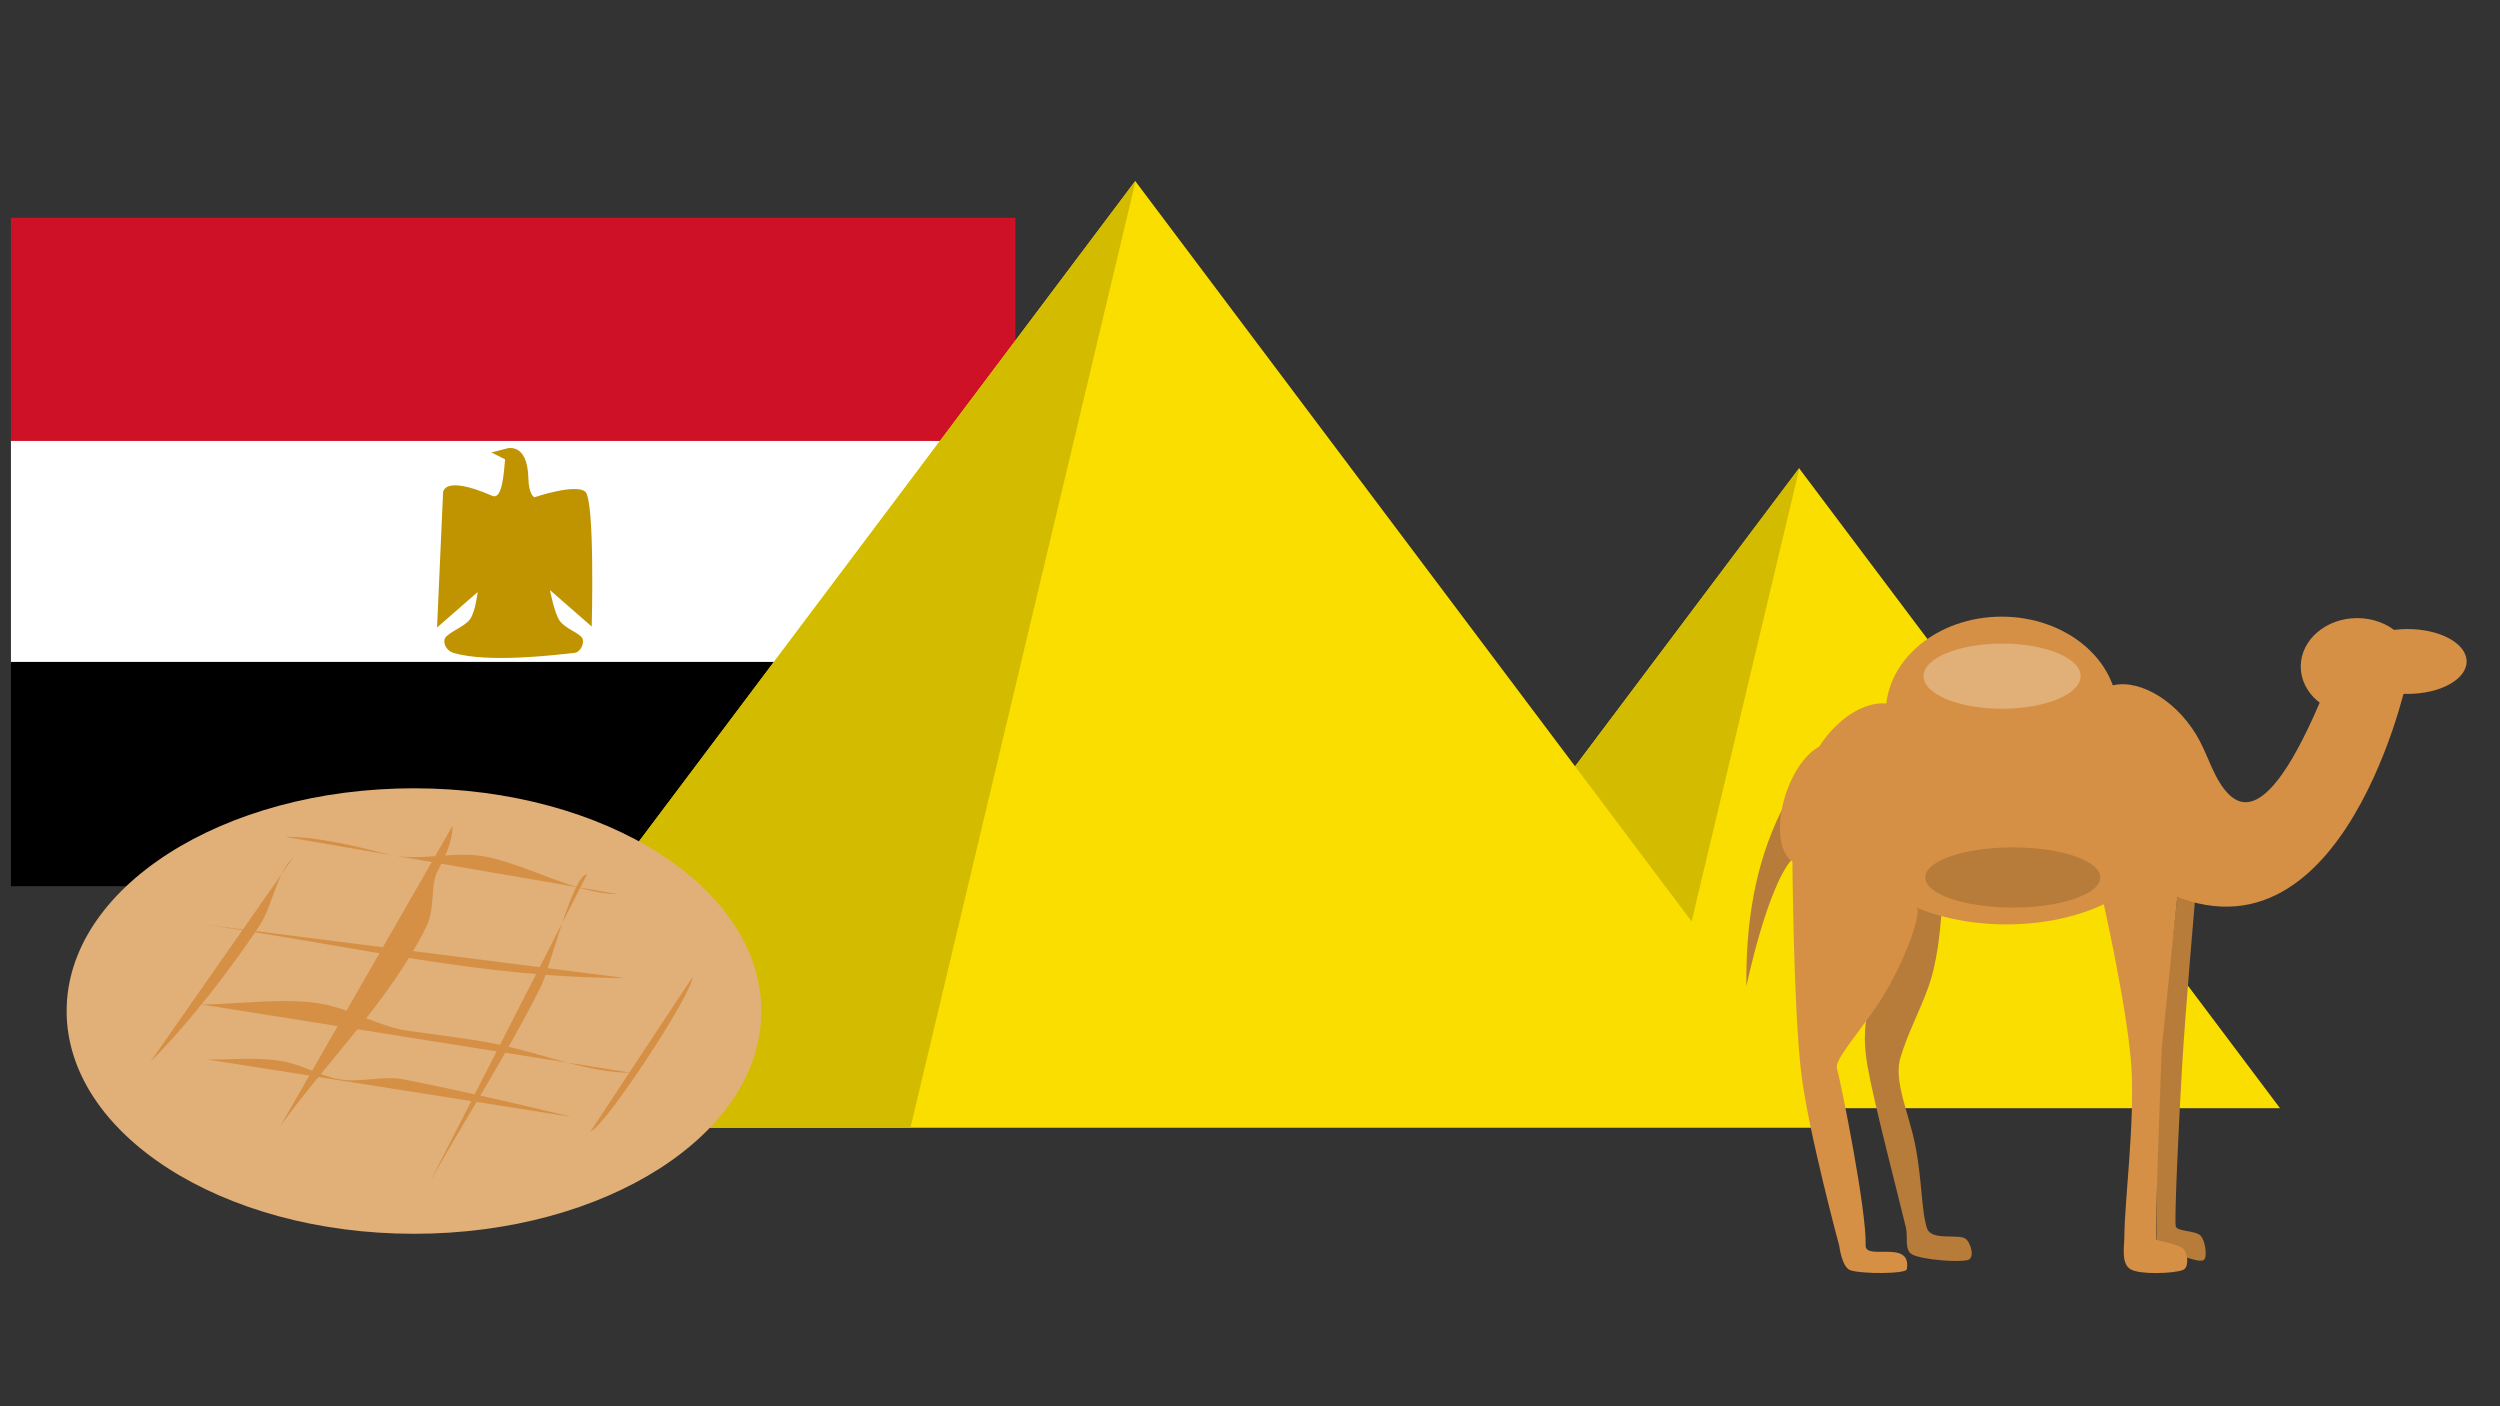 <?xml version="1.0" encoding="UTF-8"?>
<!DOCTYPE svg  PUBLIC '-//W3C//DTD SVG 1.1//EN'  'http://www.w3.org/Graphics/SVG/1.1/DTD/svg11.dtd'>
<svg clip-rule="evenodd" fill-rule="evenodd" stroke-linejoin="round" stroke-miterlimit="2" version="1.1" viewBox="0 0 1920 1080" xml:space="preserve" xmlns="http://www.w3.org/2000/svg" xmlns:serif="http://www.serif.com/"><rect x="0" y="0" width="1920" height="1080" fill="#333333" stroke="none"/><rect x="8.411" y="167.23" width="771.37" height="172.27" fill="#ce1126"/><rect x="8.411" y="338.65" width="771.37" height="172.27" fill="#fff"/><rect x="8.411" y="508.35" width="771.37" height="172.27"/><path d="m388.65 344.6 5e-3 -0.048s16.462-5.833 17.132 22.743c0.305 13.031 4.685 14.594 4.685 14.594s31.531-10.718 39.029-4.242c7.499 6.476 4.942 103.53 4.942 103.53l-32.039-27.949s3.181 17.17 7.328 23.347c4.139 6.166 15.594 9.587 17.554 13.72 1.785 3.765-1.653 10.614-5.795 11.077-16.531 1.846-67.194 7.899-93.391 0-5.087-1.534-8.228-7.403-6.306-11.248 2.159-4.317 15.082-8.748 19.258-14.656 4.152-5.876 5.794-20.792 5.794-20.792l-31.187 27.268 4.601-103.36s-0.71-14.542 37.834 2.216c7.652 3.327 8.827-17.212 9.812-28.027l-10.558-5.289 11.302-2.884z" fill="#c09300"/><g serif:id="Pyramide klein"><path d="m1381.7 359.61 369.35 491.49h-738.7l369.35-491.49z" fill="#f9de00"/><path d="m1381.9 359.8-116.84 491.31h-252.64l369.35-491.49 0.136 0.181z" fill="#d3bc00"/></g><g serif:id="Pyramide groß"><path d="m871.87 139.05 546.39 727.07h-1092.8l546.39-727.07z" fill="#f9de00"/><path d="m872.07 139.32-172.85 726.8h-373.74l546.39-727.07 0.201 0.267z" fill="#d3bc00"/></g><path d="m1368.3 622.32c-20.957 42.312-27.582 87.891-27.063 135.1 0-0 15.52-74.924 34.833-97.341s-7.77-37.76-7.77-37.76z" fill="#b77c3a"/><path d="m1672.2 688.4 13.752 0.598s-7.566 87.106-10.058 129.26c-2.434 41.182-6.129 119.12-4.89 123.66 1.093 4.017 15.446 2.99 19.134 7.176 3.687 4.185 4.783 15.147 2.989 17.938-1.793 2.79-9.315 0.02-13.752-1.196-6.179-1.695-23.32-8.969-23.32-8.969l0.598-130.35 15.547-138.12z" fill="#b77c3a"/><path d="m1615.4 692.99s18.815 83.671 21.501 126.36c2.686 42.659-5.281 103.84-5.381 129.75-0.033 8.717-2.691 21.326 4.784 25.711 7.474 4.385 33.285 3.189 40.061 0.598 5.03-1.924 3.986-12.258 0.598-16.145-3.388-3.886-19.904-6.246-20.928-7.175-1.415-1.284 4.186-147.09 4.186-147.09l11.959-116.6-27.505-26.309-29.275 30.901z" fill="#d59045"/><path d="m1681.4 557.3s8.7 11.702 14.525 25.8c13.379 32.38 36.915 70.165 85.741-43.763 5.606-13.08 66.334-14.949 66.334-14.949s-54.188 247.58-206.47 148.55c-152.29-99.033-6.54-79.413-6.54-79.413l46.414-36.225z" fill="#d59045"/><path d="m1490.9 703.68c-1.037 10.996-2.808 35.276-10.411 55.815-7.121 19.237-15.085 33.411-20.93 52.674-5.418 17.853 6.329 42.573 11.146 66.228 5.517 27.087 4.895 52.777 9.346 65.164 3.444 9.585 24.31 3.818 29.533 7.836 4.326 3.327 7.044 14.733 1.808 16.273-6.83 2.009-34.857-0.1-42.793-4.219-6.228-3.232-3.2-13.665-4.821-20.492-5.726-24.109-24.712-96.335-29.534-124.16-2.435-14.057-3.218-29.049 0.603-42.793 6.228-22.401 27.424-79.559 36.766-91.613 5.569-7.187 20.141 10.235 19.287 19.287z" fill="#b77c3a"/><path d="m1471.8 696.68c4.173 2.086-4.769 31.118-21.094 60.743-15.091 27.385-42.104 55.142-39.972 62.861 3.162 11.449 22.988 109.8 22.072 136.11-0.424 12.191 35.528-5.046 31.637 18.394-0.613 3.693-34.762 3.725-43.409 0.735-6.46-2.233-8.474-18.673-8.474-18.673s-23.786-87.911-29.232-132.96c-6.002-49.659-6.78-164.99-6.78-164.99l52.738-47.464 42.514 85.248z" fill="#d59045"/><path d="m1409.2 571.81c12.542 4.131 16.01 27.87 7.74 52.98-8.271 25.109-25.169 42.141-37.711 38.01-12.542-4.132-16.01-27.871-7.739-52.981 8.27-25.109 25.168-42.141 37.71-38.009z" fill="#d59045"/><ellipse cx="1537.3" cy="547.47" rx="89.04" ry="73.884" fill="#d59045"/><ellipse cx="1540.9" cy="636.06" rx="122.34" ry="73.884" fill="#d59045"/><path d="m1679.7 554.18c20.524 25.76 23.908 57.253 7.553 70.284s-46.296 2.697-66.82-23.062c-20.524-25.76-23.909-57.253-7.553-70.284 16.355-13.031 46.296-2.697 66.82 23.062z" fill="#d59045"/><path d="m1460.8 614.56c-17.142 28.123-45.556 42.119-63.412 31.235-17.857-10.884-18.436-42.553-1.294-70.676s45.556-42.12 63.413-31.236c17.856 10.884 18.435 42.553 1.293 70.677z" fill="#d59045"/><ellipse cx="1810.3" cy="511.89" rx="43.325" ry="37.182" fill="#d59045"/><ellipse cx="1849.1" cy="508.01" rx="45.265" ry="24.896" fill="#d59045"/><ellipse cx="1545.8" cy="673.89" rx="67.224" ry="23.123" fill="#b77c3a" serif:id="Akzent unten"/><ellipse cx="1537.6" cy="519.28" rx="60.328" ry="25.02" fill="#e1af78" serif:id="Akzent oben"/><ellipse cx="317.93" cy="776.48" rx="266.76" ry="171.07" fill="#e1af78"/><path d="m453.49 868.98c11.167-3.723 78.334-105.65 78.334-118.56" fill="#d59045"/><path d="m159.57 710.42c107.95 15.421 210.32 40.649 320.11 40.649" fill="#d59045"/><path d="m154.49 771.39c30.021 0 65.555-5.859 94.848 0 21.133 4.227 41.961 17.125 64.362 20.325 22.801 3.257 45.421 5.697 67.749 10.162 34.643 6.929 69.546 22.019 103.32 22.019" fill="#d59045"/><path d="m159.57 813.74c19.434 0 40.563-2.049 59.28 1.694 14.74 2.948 27.247 11.034 42.343 13.55 15.868 2.644 33.359-3.152 49.118-0 42.505 8.501 85.76 18.378 128.72 28.793" fill="#d59045"/><path d="m218.85 642.67c26.062 0 54.545 7.285 79.605 13.55 23.285 5.821 50.718-3.067 74.524 1.694 32.739 6.547 69.758 28.793 101.62 28.793" fill="#d59045"/><path d="m330.64 906.89c28.042-49.788 59.132-97.938 84.686-149.05 7.116-14.233 24.546-86.38 35.568-86.38" fill="#d59045"/><path d="m215.46 864.55c36.956-51.035 83.606-96.077 111.78-152.44 7.162-14.324 3.207-31.82 8.469-42.343 5.266-10.532 11.856-22.291 11.856-35.569" fill="#d59045"/><path d="m115.53 815.43c30.612-30.613 62.333-72.328 82.992-103.32 11.625-17.437 12.699-39.798 27.1-54.199" fill="#d59045"/></svg>
